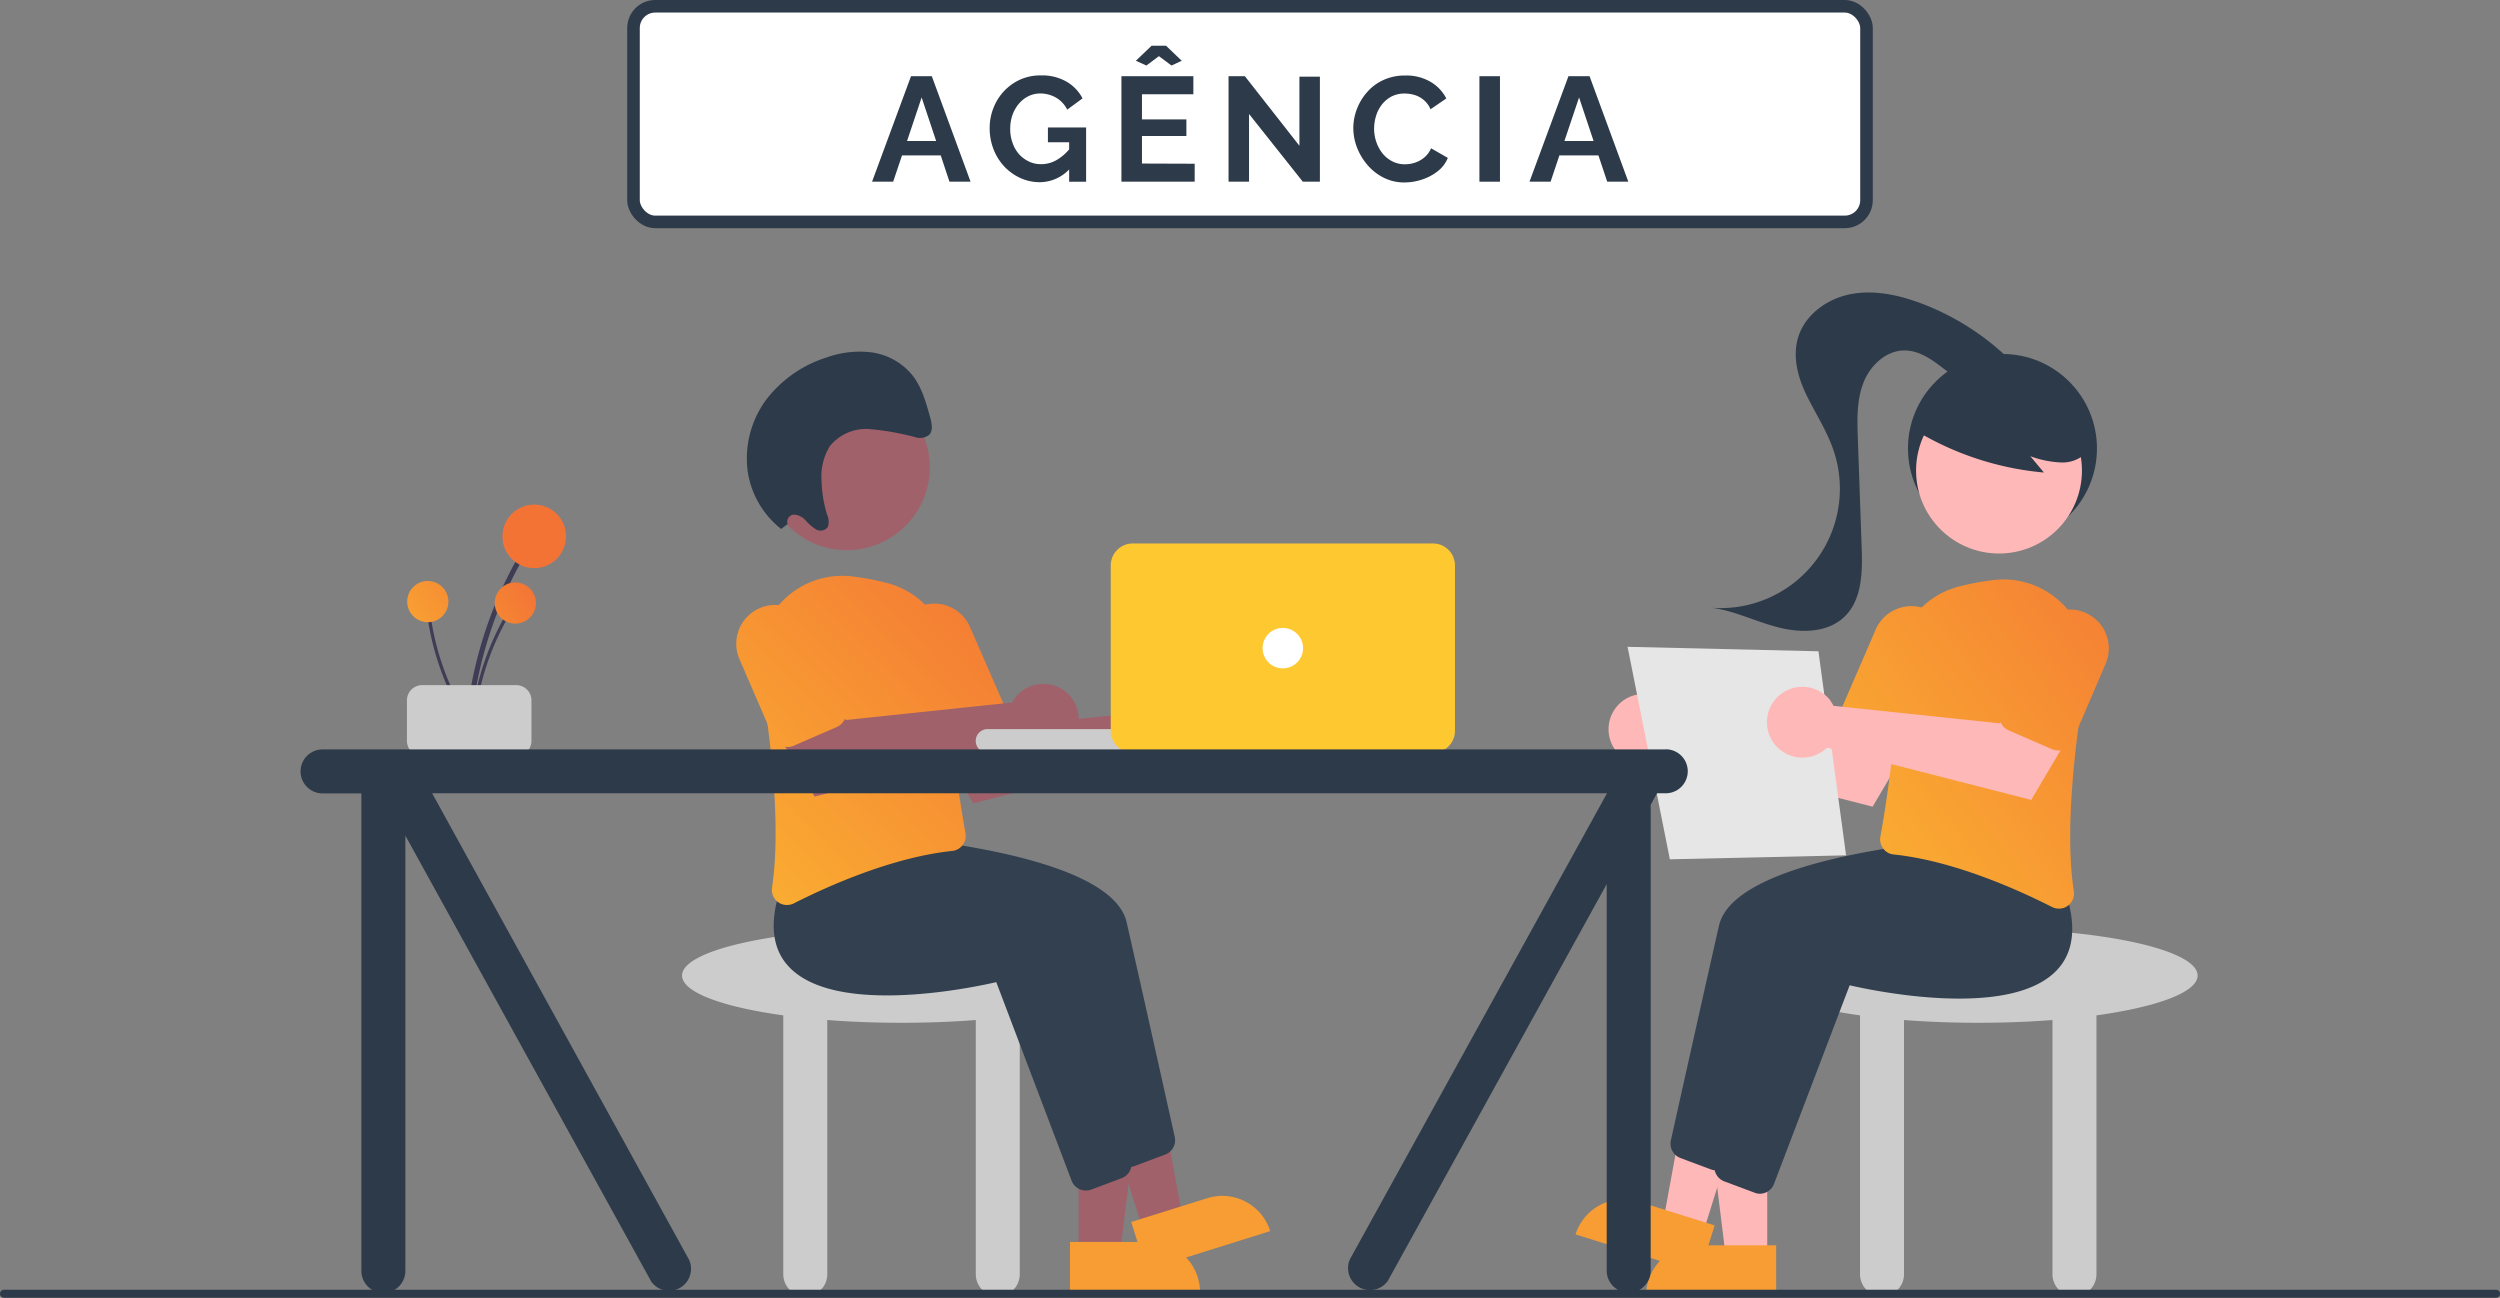 <svg xmlns="http://www.w3.org/2000/svg" xmlns:xlink="http://www.w3.org/1999/xlink" viewBox="0 0 397.91 206.56"><rect x="0" y="0" width="397.91" height="206.56" fill="#808080" stroke="none"/><defs><style>.cls-1,.cls-15{fill:#fff;}.cls-1{stroke:#2d3a49;stroke-miterlimit:10;stroke-width:2px;}.cls-2{fill:#2d3a49;}.cls-3{fill:#ccc;}.cls-4{fill:#a0616a;}.cls-5{fill:#f89d33;}.cls-6{fill:#32404f;}.cls-7{fill:url(#Gradiente_sem_nome_42);}.cls-8{fill:url(#Gradiente_sem_nome_42-2);}.cls-9{fill:url(#Gradiente_sem_nome_42-3);}.cls-10{fill:#3f3d56;}.cls-11{fill:url(#Gradiente_sem_nome_42-4);}.cls-12{fill:url(#Gradiente_sem_nome_42-5);}.cls-13{fill:url(#Gradiente_sem_nome_42-6);}.cls-14{fill:#fdc830;}.cls-16{fill:#ffb8b8;}.cls-17{fill:url(#Gradiente_sem_nome_42-7);}.cls-18{fill:url(#Gradiente_sem_nome_42-8);}.cls-19{fill:#e6e6e6;}.cls-20{fill:url(#Gradiente_sem_nome_42-9);}</style><linearGradient id="Gradiente_sem_nome_42" x1="92.91" y1="159.65" x2="164.96" y2="89.88" gradientUnits="userSpaceOnUse"><stop offset="0" stop-color="#fdc830"/><stop offset="1" stop-color="#f37335"/></linearGradient><linearGradient id="Gradiente_sem_nome_42-2" x1="94.69" y1="161.5" x2="166.75" y2="91.72" xlink:href="#Gradiente_sem_nome_42"/><linearGradient id="Gradiente_sem_nome_42-3" x1="82.74" y1="149.15" x2="154.79" y2="79.38" xlink:href="#Gradiente_sem_nome_42"/><linearGradient id="Gradiente_sem_nome_42-4" x1="51.16" y1="108.65" x2="81.5" y2="87.8" xlink:href="#Gradiente_sem_nome_42"/><linearGradient id="Gradiente_sem_nome_42-5" x1="55.15" y1="114.45" x2="85.49" y2="93.59" xlink:href="#Gradiente_sem_nome_42"/><linearGradient id="Gradiente_sem_nome_42-6" x1="50.57" y1="107.79" x2="80.91" y2="86.93" xlink:href="#Gradiente_sem_nome_42"/><linearGradient id="Gradiente_sem_nome_42-7" x1="270.42" y1="156.73" x2="353.85" y2="92.26" xlink:href="#Gradiente_sem_nome_42"/><linearGradient id="Gradiente_sem_nome_42-8" x1="258.76" y1="141.63" x2="342.19" y2="77.16" xlink:href="#Gradiente_sem_nome_42"/><linearGradient id="Gradiente_sem_nome_42-9" x1="268.46" y1="154.19" x2="351.89" y2="89.72" xlink:href="#Gradiente_sem_nome_42"/></defs><g id="Camada_2" data-name="Camada 2"><g id="Camada_1-2" data-name="Camada 1"><rect class="cls-1" x="100.83" y="1" width="196.25" height="34.32" rx="3.46"/><path class="cls-2" d="M145,12.13h3.31l6.17,16.79h-3.36l-1.39-4.19h-6.16l-1.41,4.19H138.8Zm4,10.31-2.31-6.93-2.32,6.93Z"/><path class="cls-2" d="M165.49,29a7.4,7.4,0,0,1-3.09-.67,8.08,8.08,0,0,1-2.55-1.83,8.53,8.53,0,0,1-1.71-2.73,9.15,9.15,0,0,1-.62-3.38,8.62,8.62,0,0,1,.62-3.25,8.19,8.19,0,0,1,4.32-4.51A8,8,0,0,1,165.7,12a7.81,7.81,0,0,1,4.06,1,6.56,6.56,0,0,1,2.54,2.66l-2.44,1.79a4.51,4.51,0,0,0-1.78-1.91,5,5,0,0,0-2.5-.66,4.16,4.16,0,0,0-1.93.45,4.74,4.74,0,0,0-1.52,1.23,5.74,5.74,0,0,0-1,1.79,6.68,6.68,0,0,0-.34,2.15,6.4,6.4,0,0,0,.37,2.23,5.31,5.31,0,0,0,1,1.77,5,5,0,0,0,1.57,1.19,4.36,4.36,0,0,0,2,.44,4.9,4.9,0,0,0,2.45-.66,7.7,7.7,0,0,0,2.19-1.94v3.22A6.53,6.53,0,0,1,165.49,29Zm4.68-6.36h-3.38V20.29h6.08v8.63h-2.7Z"/><path class="cls-2" d="M190.15,26.06v2.86H178.49V12.13h11.45V15h-8.18v4h7.07v2.65h-7.07v4.38ZM180.79,9.67l2.5-2.39h2.3l2.5,2.39-1.63.76-2-1.49-2,1.49Z"/><path class="cls-2" d="M198.8,18.14V28.92h-3.26V12.13h2.6l8.68,11.07v-11h3.26V28.92h-2.72Z"/><path class="cls-2" d="M215.4,20.38a8.49,8.49,0,0,1,.56-3,8.67,8.67,0,0,1,1.62-2.7,7.68,7.68,0,0,1,2.6-1.94,8.14,8.14,0,0,1,3.5-.72,7.58,7.58,0,0,1,4,1,6.47,6.47,0,0,1,2.52,2.65l-2.51,1.72a3.93,3.93,0,0,0-1.11-1.5,4.06,4.06,0,0,0-1.46-.78,5.51,5.51,0,0,0-1.54-.22,4.42,4.42,0,0,0-2.14.49,4.78,4.78,0,0,0-1.52,1.3,5.46,5.46,0,0,0-.91,1.8,6.81,6.81,0,0,0-.3,2,6.45,6.45,0,0,0,.36,2.14,5.85,5.85,0,0,0,1,1.82,4.74,4.74,0,0,0,1.56,1.25,4.33,4.33,0,0,0,2,.46,5.17,5.17,0,0,0,1.58-.26,4.4,4.4,0,0,0,1.49-.83,3.73,3.73,0,0,0,1.07-1.46l2.67,1.53a5,5,0,0,1-1.62,2.13,8,8,0,0,1-2.52,1.33,9,9,0,0,1-2.77.45,7.19,7.19,0,0,1-3.28-.75,8.23,8.23,0,0,1-2.57-2A9.4,9.4,0,0,1,216,23.51,8.57,8.57,0,0,1,215.4,20.38Z"/><path class="cls-2" d="M235.47,28.92V12.13h3.27V28.92Z"/><path class="cls-2" d="M249.64,12.13H253l6.17,16.79h-3.36l-1.4-4.19H248.2l-1.4,4.19h-3.36Zm4,10.31-2.31-6.93L249,22.44Z"/><path class="cls-3" d="M178.4,155.27c0-4.15-15.64-7.52-34.92-7.52s-34.92,3.37-34.92,7.52c0,2.66,6.42,5,16.11,6.34v41.21a3.5,3.5,0,0,0,7,0V162.35c3.69.29,7.67.44,11.82.44s8.12-.15,11.82-.44v40.47a3.49,3.49,0,0,0,7,0V161.61C172,160.27,178.4,157.93,178.4,155.27Z"/><polygon class="cls-4" points="171.68 199.55 178.26 199.55 181.4 174.15 171.68 174.15 171.68 199.55"/><path class="cls-5" d="M191,205.67h-20.7v-8H183a8,8,0,0,1,8,8Z"/><polygon class="cls-4" points="181.96 195.88 188.24 193.9 183.63 168.73 174.35 171.64 181.96 195.88"/><path class="cls-5" d="M202.19,195.94l-19.75,6.19h0l-2.39-7.63h0l12.12-3.8a8,8,0,0,1,10,5.24Z"/><path class="cls-6" d="M177.55,184.18,165.5,152.55c-2.7.64-25.37,5.66-33-2.43-2.6-2.77-3.11-6.78-1.51-11.93l4.43-5.57h.14c1.68.09,41.06,2.3,43.76,14.18,2.28,10,6.44,28.69,7.66,34.17a2.44,2.44,0,0,1-1.51,2.79l-4.85,1.82a2.4,2.4,0,0,1-.84.15A2.43,2.43,0,0,1,177.55,184.18Z"/><path class="cls-6" d="M170.57,187.94l-12-31.62c-2.7.63-25.37,5.65-33-2.44-2.61-2.77-3.11-6.78-1.51-11.93l4.43-5.57h.14c1.67.09,41.06,2.3,43.76,14.18,2.28,10,6.43,28.69,7.65,34.17a2.42,2.42,0,0,1-1.51,2.79l-4.84,1.82a2.45,2.45,0,0,1-.85.15A2.42,2.42,0,0,1,170.57,187.94Z"/><path class="cls-4" d="M186.85,112.13a4.94,4.94,0,0,0-.47.75l-26.5,2.79-3.81-5.23-8.65,4.73,7.49,12.69,32.5-8.29a5.64,5.64,0,1,0-.1-8,3.89,3.89,0,0,0-.46.53Z"/><path class="cls-7" d="M123.88,143.62a2.41,2.41,0,0,1-1-2.33c1.49-9.86-.22-24-1.93-34.08a13.31,13.31,0,0,1,10.89-15.37,13.15,13.15,0,0,1,3.91-.08,41.82,41.82,0,0,1,5.33,1h0a13.21,13.21,0,0,1,10,13.15c-.25,9.75,1.73,21.92,2.59,26.7a2.42,2.42,0,0,1-.45,1.89,2.37,2.37,0,0,1-1.66.94c-9.57,1-19.88,5.64-25.18,8.33a2.35,2.35,0,0,1-1.1.27A2.33,2.33,0,0,1,123.88,143.62Z"/><path class="cls-8" d="M149.7,118.2a2.42,2.42,0,0,1-1.33-1.28L143,104.59a6.18,6.18,0,0,1,11.34-4.91L159.71,112a2.42,2.42,0,0,1-1.25,3.18l-6.91,3a2.38,2.38,0,0,1-1.85,0Z"/><path class="cls-4" d="M161.6,111.05a4.58,4.58,0,0,0-.47.76l-26.5,2.79-3.81-5.23-8.65,4.72,7.49,12.69,32.5-8.28a5.62,5.62,0,1,0-.56-7.45Z"/><path class="cls-9" d="M124.45,118.74a2.44,2.44,0,0,1-1.33-1.29l-5.33-12.32a6.18,6.18,0,1,1,11.33-4.92h0l5.33,12.33a2.41,2.41,0,0,1-1.26,3.17l-6.9,3a2.38,2.38,0,0,1-1.85,0Z"/><circle class="cls-4" cx="134.79" cy="74.37" r="13.2"/><path class="cls-2" d="M125.36,83.42a1.13,1.13,0,0,1,.71-1.45,1.36,1.36,0,0,1,.29-.06,2.63,2.63,0,0,1,1.86.92,7.7,7.7,0,0,0,1.65,1.42,1.43,1.43,0,0,0,1.87-.34,2.6,2.6,0,0,0-.1-2,19.89,19.89,0,0,1-.87-5.25A9.25,9.25,0,0,1,132.09,71a7.41,7.41,0,0,1,6.36-2.7,42,42,0,0,1,7.15,1.26,2.4,2.4,0,0,0,2.34-.39c.58-.68.37-1.77.12-2.69-.65-2.37-1.33-4.83-2.83-6.74a10.16,10.16,0,0,0-6.48-3.65,15.6,15.6,0,0,0-7.23.82,19.42,19.42,0,0,0-9.5,6.62,15.73,15.73,0,0,0-3,11.6,14.35,14.35,0,0,0,5.31,9.06Z"/><path class="cls-10" d="M75,115.19A65.38,65.38,0,0,1,80.4,94.5q1.23-2.75,2.7-5.35a.42.42,0,0,0-.16-.55.4.4,0,0,0-.53.14A66.4,66.4,0,0,0,75,109.15q-.56,3-.83,6C74.13,115.7,74.93,115.7,75,115.19Z"/><circle class="cls-11" cx="85.03" cy="85.37" r="5.06"/><path class="cls-10" d="M75.49,115.32A42.54,42.54,0,0,1,79,101.9c.53-1.18,1.12-2.34,1.75-3.47a.26.26,0,0,0-.1-.35.25.25,0,0,0-.34.09,42.89,42.89,0,0,0-4.8,13.23c-.24,1.3-.42,2.61-.54,3.92C75,115.66,75.46,115.65,75.49,115.32Z"/><circle class="cls-12" cx="82.02" cy="95.98" r="3.28"/><path class="cls-10" d="M74.84,115a42.58,42.58,0,0,1-5.48-12.75c-.31-1.26-.56-2.53-.76-3.81a.25.25,0,0,0-.3-.21.26.26,0,0,0-.21.28,43.12,43.12,0,0,0,4.36,13.39q.92,1.75,2,3.42c.18.28.59,0,.41-.32Z"/><circle class="cls-13" cx="68.09" cy="95.75" r="3.28"/><path class="cls-3" d="M64.77,117.92v-6.45a2.42,2.42,0,0,1,2.41-2.42h15a2.42,2.42,0,0,1,2.41,2.42v6.45a2.41,2.41,0,0,1-2.41,2.41h-15A2.41,2.41,0,0,1,64.77,117.92Z"/><path class="cls-3" d="M157.18,116.05h42.44a1.88,1.88,0,0,1,1.88,1.88h0a1.88,1.88,0,0,1-1.88,1.88H157.18a1.88,1.88,0,0,1-1.88-1.88h0A1.88,1.88,0,0,1,157.18,116.05Z"/><path class="cls-14" d="M228.09,119.81H180.28a3.49,3.49,0,0,1-3.49-3.49V90a3.5,3.5,0,0,1,3.49-3.5h47.81a3.5,3.5,0,0,1,3.49,3.5v26.32A3.49,3.49,0,0,1,228.09,119.81Z"/><circle class="cls-15" cx="204.18" cy="103.16" r="3.22"/><path class="cls-3" d="M349.78,155.27c0-4.15-15.64-7.52-34.92-7.52s-34.92,3.37-34.92,7.52c0,2.66,6.42,5,16.11,6.34v41.21a3.5,3.5,0,0,0,7,0V162.35c3.69.29,7.67.44,11.82.44s8.12-.15,11.81-.44v40.47a3.5,3.5,0,0,0,7,0V161.61C343.35,160.27,349.78,157.93,349.78,155.27Z"/><circle class="cls-2" cx="318.72" cy="71.38" r="15.04"/><polygon class="cls-16" points="281.28 200.09 274.69 200.09 271.56 174.68 281.28 174.68 281.28 200.09"/><path class="cls-5" d="M270,198.21h12.7v8H262a8,8,0,0,1,8-8Z"/><polygon class="cls-16" points="271 196.41 264.72 194.44 269.33 169.26 278.61 172.17 271 196.41"/><path class="cls-5" d="M260.79,191.24l12.12,3.8h0l-2.39,7.63h0l-19.75-6.2h0A8,8,0,0,1,260.79,191.24Z"/><path class="cls-6" d="M273.14,186.28a2.41,2.41,0,0,1-.84-.16l-4.85-1.81a2.44,2.44,0,0,1-1.51-2.79c1.22-5.48,5.38-24.16,7.66-34.18,2.7-11.88,42.08-14.08,43.76-14.17h.14l4.43,5.57c1.6,5.14,1.09,9.16-1.51,11.93-7.59,8.08-30.26,3.07-33,2.43l-12,31.63A2.43,2.43,0,0,1,273.14,186.28Z"/><path class="cls-6" d="M280.13,190a2.25,2.25,0,0,1-.85-.16l-4.84-1.81a2.42,2.42,0,0,1-1.51-2.79c1.22-5.48,5.37-24.16,7.65-34.17,2.7-11.89,42.09-14.09,43.76-14.18h.14l4.43,5.57c1.6,5.15,1.1,9.16-1.51,11.93-7.59,8.08-30.26,3.07-33,2.43l-12.05,31.63A2.42,2.42,0,0,1,280.13,190Z"/><path class="cls-16" d="M266.11,112.66a4.58,4.58,0,0,1,.47.76l26.5,2.79,3.81-5.23,8.65,4.72-7.49,12.69-32.5-8.28a5.62,5.62,0,1,1,.56-7.45Z"/><path class="cls-17" d="M327.68,144.62a2.35,2.35,0,0,1-1.1-.27C321.28,141.66,311,137,301.4,136a2.31,2.31,0,0,1-1.66-.94,2.38,2.38,0,0,1-.45-1.88c.86-4.78,2.84-17,2.59-26.7a13.21,13.21,0,0,1,10-13.15h0a43.88,43.88,0,0,1,5.32-1,13.33,13.33,0,0,1,14.89,11.54,13.14,13.14,0,0,1-.08,3.91c-1.71,10.11-3.43,24.23-1.93,34.08a2.43,2.43,0,0,1-1,2.34A2.33,2.33,0,0,1,327.68,144.62Z"/><path class="cls-18" d="M302.37,118.91a2.43,2.43,0,0,1-1-.2l-6.91-3a2.41,2.41,0,0,1-1.25-3.17l5.33-12.33a6.18,6.18,0,0,1,11.35,4.9h0l-5.33,12.32a2.42,2.42,0,0,1-2.22,1.46Z"/><circle class="cls-16" cx="318.17" cy="74.9" r="13.2"/><path class="cls-2" d="M304.73,68.42a47.59,47.59,0,0,0,20.59,6.79l-2.17-2.6a16,16,0,0,0,4.93,1,5.4,5.4,0,0,0,4.4-2,5,5,0,0,0,.33-4.64,9.49,9.49,0,0,0-3-3.74,17.8,17.8,0,0,0-16.57-3,10.66,10.66,0,0,0-4.95,3.17c-1.25,1.55-3.65,2.92-3,4.8Z"/><path class="cls-2" d="M320.39,57.77a40.69,40.69,0,0,0-14.76-9.54c-3.57-1.32-7.45-2.14-11.18-1.39s-7.25,3.33-8.29,7c-.85,3,0,6.22,1.35,9s3.08,5.43,4.15,8.35a19,19,0,0,1-19.18,25.55c3.67.49,7,2.22,10.62,3.13s7.81.86,10.47-1.71c2.82-2.71,2.88-7.13,2.74-11l-.61-17.43c-.1-3-.19-6,.88-8.78s3.61-5.19,6.57-5.17c2.25,0,4.24,1.38,6,2.73s3.71,2.77,5.95,3,4.79-1.46,4.62-3.7"/><polygon class="cls-19" points="259.05 102.95 289.43 103.66 293.83 136.14 265.78 136.77 259.05 102.95"/><path class="cls-16" d="M291.36,111.59a4.94,4.94,0,0,1,.47.75l26.5,2.79,3.81-5.23,8.65,4.73-7.49,12.69L290.8,119a5.64,5.64,0,1,1,.1-8,4.6,4.6,0,0,1,.46.53Z"/><path class="cls-20" d="M327.62,119.45a2.43,2.43,0,0,1-1-.2l-6.91-3a2.42,2.42,0,0,1-1.25-3.18l5.33-12.32a6.18,6.18,0,1,1,11.35,4.9h0L329.84,118a2.42,2.42,0,0,1-2.22,1.46Z"/><path class="cls-2" d="M265.16,119.28H51.34a3.49,3.49,0,1,0,0,7h6.18v76a3.49,3.49,0,0,0,7,0V133l39.15,71a3.49,3.49,0,0,0,6-3.5L68.78,126.26h187v0l-40.9,74.13a3.49,3.49,0,0,0,6,3.5h0l34.85-63.17v61.52a3.49,3.49,0,0,0,7,0V128.1l1-1.84h1.4a3.49,3.49,0,0,0,0-7Z"/><path class="cls-2" d="M397.28,206.56H.64a.64.64,0,0,1,0-1.28H397.28a.64.64,0,0,1,0,1.28Z"/></g></g></svg>